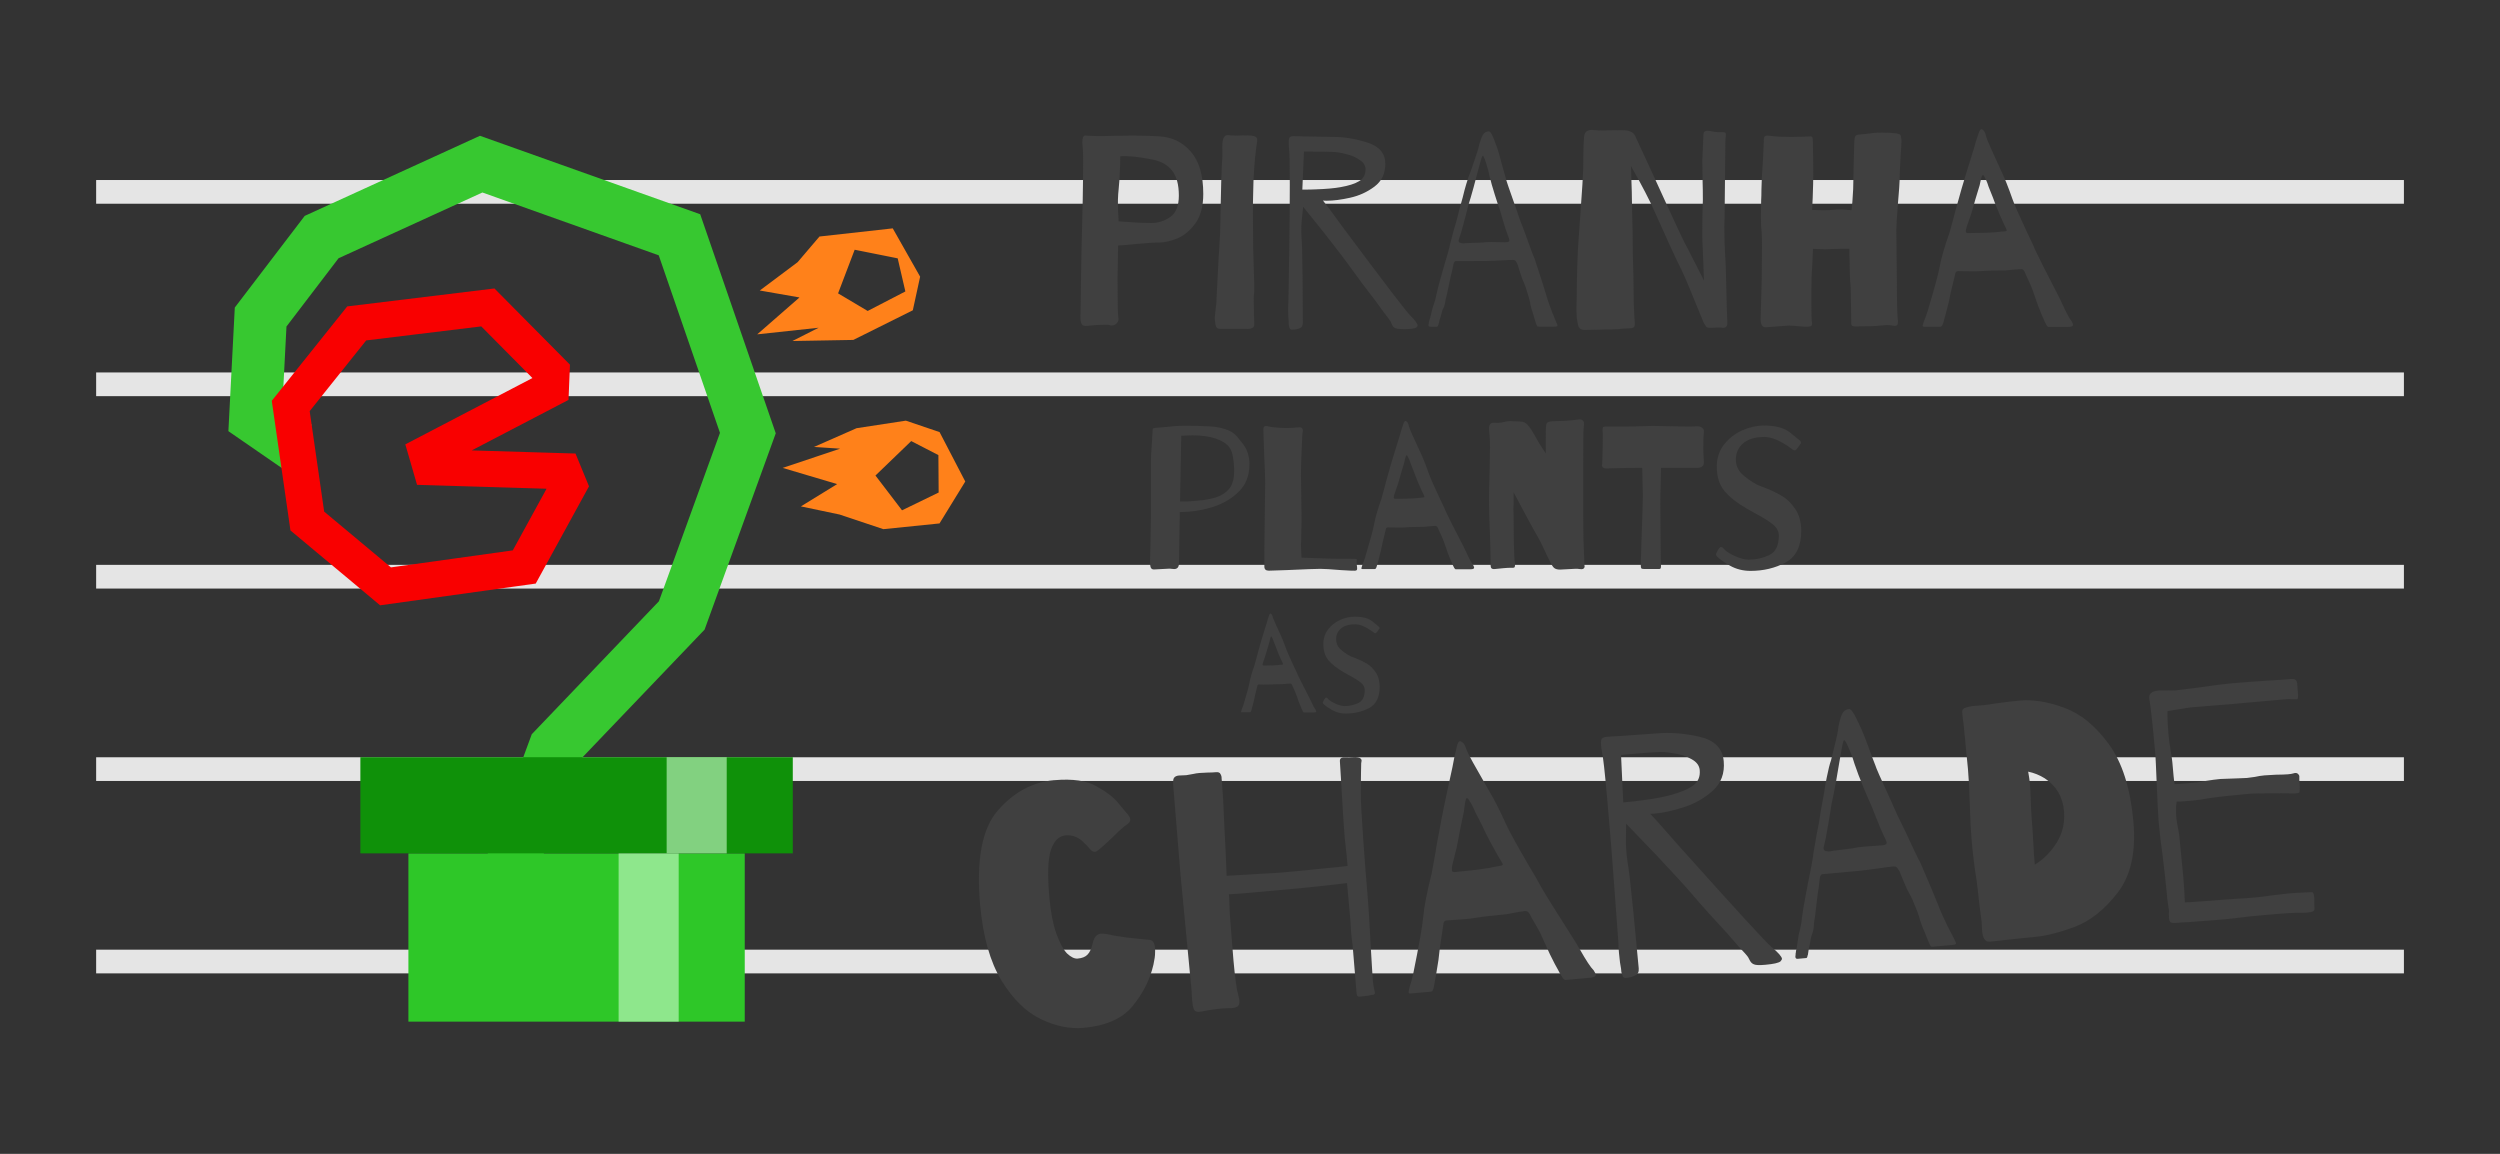 <?xml version="1.0" encoding="UTF-8" standalone="no"?>
<!-- Created with Inkscape (http://www.inkscape.org/) -->

<svg
   width="104mm"
   height="48mm"
   viewBox="0 0 104 48"
   version="1.1"
   id="svg1"
   xml:space="preserve"
   xmlns:xlink="http://www.w3.org/1999/xlink"
   xmlns="http://www.w3.org/2000/svg"
   xmlns:svg="http://www.w3.org/2000/svg"><rect x="0" y="0" width="104" height="48" fill="#333333" stroke="none"/><defs
     id="defs1"><linearGradient
       id="swatch33"><stop
         style="stop-color:#e5e5e5;stop-opacity:1;"
         offset="0"
         id="stop33" /></linearGradient><linearGradient
       id="swatch29"><stop
         style="stop-color:#404040;stop-opacity:1;"
         offset="0"
         id="stop29" /></linearGradient><linearGradient
       id="swatch27"><stop
         style="stop-color:#cffccf;stop-opacity:1;"
         offset="0"
         id="stop27" /></linearGradient><linearGradient
       id="swatch26"><stop
         style="stop-color:#2ec728;stop-opacity:1;"
         offset="0"
         id="stop26" /></linearGradient><linearGradient
       id="swatch25"><stop
         style="stop-color:#0f9109;stop-opacity:1;"
         offset="0"
         id="stop25" /></linearGradient><linearGradient
       id="swatch24"><stop
         style="stop-color:#f90000;stop-opacity:1;"
         offset="0"
         id="stop24" /></linearGradient><linearGradient
       id="swatch23"><stop
         style="stop-color:#37c830;stop-opacity:1;"
         offset="0"
         id="stop23" /></linearGradient><linearGradient
       id="swatch18"><stop
         style="stop-color:#ff811a;stop-opacity:1;"
         offset="0"
         id="stop18" /></linearGradient><linearGradient
       xlink:href="#swatch18"
       id="linearGradient18"
       x1="35.857"
       y1="18.353"
       x2="43.452"
       y2="18.353"
       gradientUnits="userSpaceOnUse" /><linearGradient
       xlink:href="#swatch18"
       id="linearGradient22"
       x1="34.798"
       y1="10.439"
       x2="41.576"
       y2="10.439"
       gradientUnits="userSpaceOnUse" /><linearGradient
       xlink:href="#swatch23"
       id="linearGradient23"
       x1="12.798"
       y1="19.67"
       x2="35.57"
       y2="19.67"
       gradientUnits="userSpaceOnUse" /><linearGradient
       xlink:href="#swatch24"
       id="linearGradient24"
       x1="14.603"
       y1="17.186"
       x2="27.8"
       y2="17.186"
       gradientUnits="userSpaceOnUse" /><linearGradient
       xlink:href="#swatch25"
       id="linearGradient25"
       x1="17.923"
       y1="33.805"
       x2="40.722"
       y2="33.805"
       gradientUnits="userSpaceOnUse" /><linearGradient
       xlink:href="#swatch26"
       id="linearGradient26"
       x1="20.456"
       y1="39.305"
       x2="38.189"
       y2="39.305"
       gradientUnits="userSpaceOnUse" /><linearGradient
       xlink:href="#swatch27"
       id="linearGradient27"
       x1="28.994"
       y1="41.698"
       x2="32.16"
       y2="41.698"
       gradientUnits="userSpaceOnUse" /><linearGradient
       xlink:href="#swatch27"
       id="linearGradient28"
       gradientUnits="userSpaceOnUse"
       gradientTransform="matrix(1.453,0,0,1.829,-10.126,-27.712)"
       x1="28.671"
       y1="34.942"
       x2="30.851"
       y2="34.942" /><linearGradient
       xlink:href="#swatch29"
       id="linearGradient29"
       x1="45.942"
       y1="10.549"
       x2="87.237"
       y2="10.549"
       gradientUnits="userSpaceOnUse" /><linearGradient
       xlink:href="#swatch29"
       id="linearGradient30"
       x1="48.845"
       y1="21.598"
       x2="75.93"
       y2="21.598"
       gradientUnits="userSpaceOnUse" /><linearGradient
       xlink:href="#swatch29"
       id="linearGradient31"
       x1="52.628"
       y1="28.605"
       x2="58.397"
       y2="28.605"
       gradientUnits="userSpaceOnUse" /><linearGradient
       xlink:href="#swatch33"
       id="linearGradient33"
       x1="3"
       y1="23.985"
       x2="46.877"
       y2="23.985"
       gradientUnits="userSpaceOnUse" /><linearGradient
       xlink:href="#swatch33"
       id="linearGradient34"
       x1="3"
       y1="32.111"
       x2="46.877"
       y2="32.111"
       gradientUnits="userSpaceOnUse" /><linearGradient
       xlink:href="#swatch33"
       id="linearGradient35"
       x1="3"
       y1="40.237"
       x2="46.877"
       y2="40.237"
       gradientUnits="userSpaceOnUse" /><linearGradient
       xlink:href="#swatch33"
       id="linearGradient36"
       x1="3"
       y1="15.859"
       x2="46.877"
       y2="15.859"
       gradientUnits="userSpaceOnUse" /><linearGradient
       xlink:href="#swatch33"
       id="linearGradient37"
       x1="3"
       y1="7.732"
       x2="46.877"
       y2="7.732"
       gradientUnits="userSpaceOnUse" /><linearGradient
       xlink:href="#swatch29"
       id="linearGradient1"
       gradientUnits="userSpaceOnUse"
       x1="38.165"
       y1="42.454"
       x2="93.554"
       y2="42.454" /></defs><g
     id="layer3"
     transform="matrix(2.188,0,0,0.985,-2.564,0.366)"
     style="display:inline"><path
       style="display:inline;fill:none;fill-rule:nonzero;stroke:url(#linearGradient37);stroke-width:1.001;stroke-linecap:butt;stroke-miterlimit:2;stroke-dasharray:none"
       d="M 3,7.732 H 46.877"
       id="path4" /><path
       style="display:inline;fill:none;fill-rule:nonzero;stroke:url(#linearGradient36);stroke-width:1.001;stroke-linecap:butt;stroke-miterlimit:2;stroke-dasharray:none"
       d="M 3,15.859 H 46.877"
       id="path4-0" /><path
       style="display:inline;fill:none;fill-rule:nonzero;stroke:url(#linearGradient33);stroke-width:1.001;stroke-linecap:butt;stroke-miterlimit:2;stroke-dasharray:none"
       d="M 3,23.985 H 46.877"
       id="path4-2" /><path
       style="display:inline;fill:none;fill-rule:nonzero;stroke:url(#linearGradient34);stroke-width:1.001;stroke-linecap:butt;stroke-miterlimit:2;stroke-dasharray:none"
       d="M 3,32.111 H 46.877"
       id="path4-21" /><path
       style="display:inline;fill:none;fill-rule:nonzero;stroke:url(#linearGradient35);stroke-width:1.001;stroke-linecap:butt;stroke-miterlimit:2;stroke-dasharray:none"
       d="M 3,40.237 H 46.877"
       id="path4-7" /></g><g
     id="layer2"
     style="display:inline"
     transform="translate(-3.298,1.404)"><path
       style="display:inline;fill:none;fill-opacity:0;stroke:url(#linearGradient23);stroke-width:2.188;stroke-linecap:butt;stroke-linejoin:miter"
       d="m 24.529,34.717 1.838,-4.985 5.292,-5.534 2.75,-7.586 -2.845,-8.249 -8.249,-2.939 -6.637,3.034 -2.538,3.326 -0.217,4.195 1.724,1.19"
       id="path2" /><g
       id="layer1"
       transform="matrix(0.789,0,0,1,4.148,-1.709)"
       style="display:inline"><rect
         style="display:inline;fill:url(#linearGradient26);fill-opacity:1;stroke:none;stroke-width:2.538;stroke-linecap:round;stroke-linejoin:miter;stroke-dasharray:none;stroke-opacity:1"
         id="rect46-6-6-6-7"
         width="17.733"
         height="7"
         x="20.456"
         y="35.805" /><rect
         style="display:inline;fill:url(#linearGradient25);fill-opacity:1;fill-rule:nonzero;stroke:none;stroke-width:2.176;stroke-linecap:round;stroke-linejoin:miter;stroke-dasharray:none;stroke-opacity:1"
         id="rect46-6-6-6-7-9"
         width="22.799"
         height="4"
         x="17.923"
         y="31.805" /><g
         id="layer4"
         transform="translate(2.545,-2.392)"
         style="display:inline;opacity:0.6;mix-blend-mode:hard-light"><rect
           style="opacity:1;mix-blend-mode:normal;fill:url(#linearGradient27);stroke:none;stroke-width:2.258;stroke-linejoin:round;stroke-dasharray:none;stroke-opacity:1"
           id="rect10"
           width="3.167"
           height="7"
           x="28.994"
           y="38.198" /><rect
           style="opacity:1;mix-blend-mode:normal;fill:url(#linearGradient28);stroke:none;stroke-width:1.707;stroke-linejoin:round;stroke-dasharray:none;stroke-opacity:1"
           id="rect10-6"
           width="3.167"
           height="4"
           x="31.527"
           y="34.198" /></g></g><path
       id="path1"
       style="display:inline;opacity:1;fill:none;fill-opacity:1;stroke:url(#linearGradient24);stroke-width:1.5;stroke-linecap:round;stroke-linejoin:miter;stroke-dasharray:none;stroke-opacity:1"
       d="m 23.592,11.385 -5.455,0.665 -2.745,3.434 0.69,4.787 3.254,2.717 5.771,-0.806 1.863,-3.401 -0.24,-0.583 -5.515,-0.166 -0.165,-0.569 5.166,-2.695 0.029,-0.705 z" /><path
       id="path7"
       style="display:inline;opacity:1;fill:url(#linearGradient18);stroke:none;stroke-width:1.25;stroke-linecap:butt;stroke-linejoin:miter;stroke-dasharray:none;stroke-opacity:1"
       d="m 38.931,16.409 -1.774,0.781 1.089,0.07 -2.389,0.801 2.267,0.673 -1.509,0.928 1.612,0.339 1.817,0.608 2.337,-0.238 1.072,-1.744 -1.069,-2.056 -1.402,-0.476 z m 2.274,0.536 1.13,0.583 0.011,1.557 -1.524,0.74 -1.105,-1.447 z" /><path
       id="path3"
       style="display:inline;opacity:1;fill:url(#linearGradient22);stroke:none;stroke-width:1.25;stroke-linecap:butt;stroke-linejoin:miter;stroke-dasharray:none;stroke-opacity:1"
       d="m 37.388,8.435 -0.91,1.068 -1.573,1.178 1.651,0.289 -1.758,1.535 2.553,-0.275 -1.088,0.552 2.533,-0.045 2.475,-1.233 0.304,-1.398 -1.139,-2.01 z m 1.464,0.55 1.79,0.358 0.319,1.377 -1.568,0.812 -1.231,-0.732 z" /></g><g
     id="layer5"
     transform="translate(-1,-1)"><path
       d="m 49.25,6.676 q 0.779,0.045 1.287,0.632 0.519,0.587 0.519,1.761 0,0.768 -0.327,1.219 -0.327,0.452 -0.756,0.632 -0.429,0.169 -0.756,0.169 -0.305,0 -1.027,0.068 -0.418,0.045 -0.677,0.056 -0.023,1.039 -0.023,1.411 0,1.468 0.034,1.592 0.023,0.113 -0.045,0.203 -0.056,0.079 -0.158,0.113 -0.09,0.023 -0.169,-0.011 -0.034,-0.011 -0.192,-0.011 -0.339,0 -0.722,0.045 -0.181,0.023 -0.237,-0.068 -0.056,-0.102 -0.056,-0.305 0,-0.248 0.011,-0.452 l 0.011,-0.948 0.023,-1.332 q 0.068,-2.393 0.068,-3.737 0,-0.406 -0.011,-0.485 -0.023,-0.248 -0.023,-0.294 0,-0.294 0.124,-0.294 0.056,0 0.226,0.011 0.181,0.011 0.497,0.011 0.09,0 0.463,-0.011 0.373,-0.011 0.779,-0.011 0.598,0 1.14,0.034 z M 48.9,10.277 q 0.418,0 0.779,-0.248 0.361,-0.248 0.361,-0.892 0,-0.689 -0.282,-1.039 Q 49.476,7.737 48.934,7.635 48.087,7.466 47.602,7.5 q 0,0.316 -0.011,0.474 -0.023,0.632 -0.056,0.903 -0.045,0.395 -0.023,0.892 l 0.023,0.44 0.531,0.034 q 0.305,0.034 0.835,0.034 z m 3.262,-3.646 q 0.147,0.011 0.282,0.011 0.147,-0.011 0.248,-0.011 0.248,0 0.361,0.011 0.135,0.011 0.192,0.056 0.056,0.045 0.056,0.124 0,0.056 -0.011,0.124 -0.011,0.068 -0.023,0.124 -0.124,0.96 -0.135,1.976 -0.011,0.294 -0.011,0.903 l 0.011,1.366 q 0.011,0.169 0.011,0.35 l 0.011,0.452 q 0.023,0.587 0.023,0.869 0,0.214 -0.011,0.26 -0.011,0.045 -0.011,0.26 l 0.011,0.621 q 0.011,0.135 0.011,0.339 0.011,0.147 -0.09,0.181 -0.09,0.045 -0.248,0.034 h -1.027 q -0.169,0.011 -0.214,-0.079 -0.045,-0.079 -0.056,-0.271 -0.023,-0.079 0.023,-0.418 0.045,-0.316 0.045,-0.542 0,-0.079 0.079,-1.524 0.068,-1.061 0.068,-1.163 l 0.023,-1.106 0.023,-1.027 0.023,-0.61 0.023,-0.406 V 7.06 q 0,-0.44 0.226,-0.44 0.056,0 0.09,0.011 z m 7.507,7.496 q 0.305,0.305 0.305,0.418 0,0.023 -0.056,0.079 -0.102,0.068 -0.508,0.068 -0.294,0 -0.373,-0.045 -0.079,-0.034 -0.124,-0.124 -0.034,-0.09 -0.056,-0.135 -0.034,-0.068 -0.282,-0.384 -0.237,-0.327 -0.361,-0.497 -0.598,-0.768 -1.039,-1.389 -0.271,-0.384 -1.005,-1.321 L 55.989,10.57 55.21,9.6 55.165,10.051 q -0.045,0.339 -0.023,0.813 0.034,0.316 0.045,1.637 0.011,1.321 0.011,1.93 0,0.181 -0.135,0.226 -0.135,0.056 -0.316,0.056 -0.079,0 -0.102,-0.068 -0.023,-0.068 -0.034,-0.147 0,-0.079 0,-0.102 -0.023,-0.181 -0.023,-0.531 0,-0.226 0.011,-0.339 0.011,-0.61 0.034,-2.122 0.023,-1.524 0.023,-2.732 0,-1.298 -0.034,-1.513 -0.011,-0.09 -0.011,-0.237 0,-0.169 0.045,-0.214 0.056,-0.045 0.158,-0.045 0.226,0 0.44,0.011 l 1.23,0.023 q 0.677,0 1.411,0.237 0.734,0.237 0.734,0.881 0,0.61 -0.452,0.948 -0.452,0.339 -1.016,0.463 -0.553,0.124 -0.971,0.124 -0.147,0 -0.158,-0.011 0.068,0.068 0.892,1.197 2.484,3.33 2.743,3.59 z M 55.177,8.888 q 0.373,0 0.564,-0.011 0.655,-0.023 1.016,-0.09 0.519,-0.09 0.779,-0.248 0.271,-0.158 0.271,-0.497 0,-0.226 -0.237,-0.384 Q 57.333,7.488 56.994,7.409 56.667,7.319 56.418,7.319 56.136,7.308 55.628,7.308 h -0.384 z m 10.578,5.543 q 0.034,0.079 0.034,0.113 0,0.045 -0.124,0.045 h -0.632 q -0.045,0 -0.079,-0.011 -0.023,-0.023 -0.045,-0.09 -0.045,-0.124 -0.124,-0.406 -0.102,-0.282 -0.135,-0.508 -0.034,-0.169 -0.113,-0.406 -0.068,-0.237 -0.124,-0.361 -0.102,-0.214 -0.181,-0.485 l -0.102,-0.327 q -0.056,-0.124 -0.09,-0.147 -0.023,-0.034 -0.09,-0.034 -0.237,0 -0.35,0.011 l -0.485,0.023 q -0.09,0.011 -0.835,0.011 h -0.689 -0.023 q -0.068,0 -0.102,0.124 l -0.023,0.113 -0.045,0.214 q -0.023,0.056 -0.147,0.655 -0.034,0.192 -0.113,0.497 -0.023,0.226 -0.102,0.373 -0.023,0.034 -0.056,0.158 -0.034,0.124 -0.056,0.203 -0.034,0.09 -0.079,0.294 -0.011,0.011 -0.023,0.056 -0.011,0.034 -0.034,0.045 -0.023,0 -0.068,0 h -0.226 q -0.102,0 -0.056,-0.147 0,-0.034 0.011,-0.056 0,-0.023 0.011,-0.056 0.011,-0.034 0.034,-0.102 l 0.102,-0.418 q 0.023,-0.068 0.079,-0.237 0.056,-0.169 0.079,-0.316 0.056,-0.271 0.214,-0.824 l 0.09,-0.316 q 0.214,-0.7 0.271,-0.982 l 0.158,-0.598 q 0.113,-0.373 0.135,-0.474 0.079,-0.339 0.226,-0.847 l 0.079,-0.316 0.068,-0.237 q 0.113,-0.384 0.192,-0.553 0.023,-0.068 0.158,-0.463 0.147,-0.406 0.192,-0.643 0.079,-0.271 0.158,-0.406 0.09,-0.135 0.237,-0.135 0.056,0 0.113,0.102 0.056,0.102 0.113,0.248 0.056,0.147 0.079,0.214 0.09,0.214 0.316,1.072 l 0.09,0.316 q 0.011,0.09 0.373,1.106 l 0.214,0.621 0.203,0.531 q 0.316,0.892 0.406,1.084 0.395,1.197 0.463,1.445 0.079,0.294 0.248,0.734 0.181,0.44 0.203,0.497 z M 63.643,11.078 q 0.147,0 0.147,-0.079 0,-0.056 -0.079,-0.248 -0.068,-0.169 -0.203,-0.632 -0.102,-0.373 -0.203,-0.643 Q 63.192,9.137 63.056,8.674 62.932,8.211 62.909,8.076 62.74,7.477 62.684,7.477 q -0.034,0 -0.113,0.305 L 62.503,8.03 q -0.079,0.305 -0.203,0.768 -0.124,0.452 -0.226,0.768 -0.068,0.294 -0.192,0.745 -0.113,0.44 -0.181,0.61 -0.023,0.068 -0.023,0.079 0,0.079 0.068,0.102 0.079,0.023 0.147,0.023 0.079,-0.011 0.102,-0.011 l 0.655,-0.023 q 0.135,-0.023 0.384,-0.023 z m 4.82,-4.662 q 0.248,0 0.361,0.056 0.124,0.045 0.192,0.169 0.113,0.237 0.282,0.61 l 0.418,0.903 0.531,1.163 q 0.147,0.316 0.384,0.835 0.237,0.519 0.339,0.722 0.192,0.395 0.248,0.485 l 0.316,0.621 0.35,0.689 -0.023,-0.655 -0.045,-1.106 V 10.57 q 0,-0.621 0.023,-1.253 0,-0.474 -0.011,-0.768 L 71.816,7.692 71.862,6.608 q 0,-0.169 0.169,-0.169 0.056,0 0.226,0.034 0.102,0.023 0.214,0.023 0.113,0 0.181,0 0.09,0 0.113,0.023 0.034,0.023 0.034,0.079 0,0.045 -0.011,0.102 -0.011,0.056 -0.011,0.124 l -0.011,0.971 -0.023,2.28 -0.011,0.327 q 0,0.384 0.011,0.7 0.011,0.316 0.023,0.519 0.034,0.485 0.034,0.813 0,-0.045 0.034,1.343 l 0.023,0.632 v 0.023 q 0,0.226 -0.214,0.203 -0.034,-0.011 -0.135,-0.011 l -0.327,0.011 h -0.068 q -0.079,0 -0.124,-0.034 -0.034,-0.034 -0.124,-0.192 -0.034,-0.079 -0.09,-0.226 -0.056,-0.147 -0.135,-0.327 Q 71.15,12.636 70.936,12.196 70.688,11.722 69.683,9.475 69.457,9.012 69.175,8.493 l -0.327,-0.587 0.034,1.072 0.011,0.666 q 0.023,0.745 0.023,0.982 0,0.926 0.034,1.863 l 0.011,0.881 q 0,0.237 0.023,0.689 l 0.023,0.395 v 0.023 q 0,0.113 -0.056,0.147 -0.056,0.034 -0.158,0.034 l -0.248,0.011 q -0.237,0.034 -0.508,0.034 -0.316,0 -0.519,0.011 l -0.576,0.011 q -0.169,0 -0.226,-0.068 -0.056,-0.056 -0.068,-0.135 -0.011,-0.079 -0.023,-0.113 -0.045,-0.203 -0.045,-0.497 0,-0.271 0.011,-0.463 0,-0.587 0.023,-1.366 0.023,-0.79 0.056,-1.129 l 0.056,-0.802 q 0.135,-1.874 0.135,-2.111 0,-0.892 0.034,-1.332 0.023,-0.305 0.316,-0.305 0.09,0 0.169,0.011 0.079,0.011 0.124,0.011 z m 8.41,3.33 q 0.237,0 0.44,-0.023 0.068,-0.011 0.214,-0.011 0.158,0 0.237,0.011 l 0.26,0.023 0.034,-0.339 0.034,-0.542 0.023,-1.106 0.023,-0.869 q 0.011,-0.169 0.045,-0.226 0.034,-0.056 0.158,-0.068 0.113,0 0.632,-0.068 0.09,-0.011 0.327,-0.011 0.361,0 0.598,0.034 0.124,0.023 0.147,0.056 0.034,0.023 0.034,0.09 0.011,0.068 0.023,0.124 0,0.181 -0.034,0.61 -0.045,0.79 -0.045,1.084 0,0.147 -0.068,0.937 -0.068,0.858 -0.068,1.118 l 0.023,2.235 q 0,1.264 0.045,1.547 v 0.023 q 0,0.124 -0.045,0.158 -0.045,0.023 -0.102,0.023 -0.056,-0.011 -0.079,-0.011 -0.09,-0.023 -0.226,-0.023 -0.045,0 -0.294,0.023 -0.316,0.034 -1.016,0.034 h -0.023 q -0.158,0 -0.158,-0.102 0,-0.214 -0.011,-0.847 0,-0.632 -0.034,-0.926 -0.023,-0.429 -0.023,-0.835 -0.011,-0.169 -0.011,-0.519 h -0.327 l -0.485,0.011 -0.203,0.011 -0.226,-0.011 q -0.169,0 -0.271,-0.011 l -0.034,0.711 q -0.034,0.395 -0.034,1.027 v 0.576 q 0,0.61 0.023,0.734 0.023,0.135 -0.045,0.169 -0.056,0.023 -0.147,0.023 -0.079,0 -0.113,0 -0.09,-0.011 -0.305,-0.023 -0.214,-0.023 -0.35,-0.023 l -0.327,0.023 q -0.079,0.011 -0.587,0.045 -0.26,0.034 -0.26,-0.316 l 0.011,-0.44 0.023,-0.813 q 0,-0.248 0.011,-0.463 l 0.011,-1.31 q 0,-0.452 -0.011,-0.576 -0.034,-0.26 -0.034,-0.677 l 0.011,-0.689 q 0.011,-0.169 0.011,-0.44 0,-0.316 0.068,-1.31 l 0.034,-0.779 q 0,-0.09 0.034,-0.124 0.034,-0.034 0.102,-0.034 l 0.147,0.011 q 0.147,0.023 0.384,0.034 0.237,0.011 0.463,0.011 l 0.519,-0.011 q 0.124,-0.011 0.282,-0.011 h 0.011 q 0.09,0 0.09,0.124 0.011,0.023 0.011,0.452 0.011,0.418 0.011,0.993 0,0.361 -0.023,0.971 l -0.023,0.519 z m 10.307,4.617 q 0.056,0.113 0.056,0.147 0,0.09 -0.203,0.09 h -0.813 q -0.045,0 -0.09,-0.079 -0.045,-0.079 -0.079,-0.158 -0.034,-0.079 -0.056,-0.135 -0.056,-0.113 -0.214,-0.519 -0.147,-0.406 -0.226,-0.643 -0.034,-0.113 -0.135,-0.327 -0.102,-0.226 -0.147,-0.316 -0.045,-0.135 -0.09,-0.181 -0.034,-0.045 -0.113,-0.045 -0.079,0 -0.203,0.011 -0.113,0.011 -0.248,0.023 -0.09,0.023 -0.564,0.023 -0.327,0 -0.643,0.023 -0.102,0.011 -0.361,0.011 l -0.598,-0.011 q -0.056,0 -0.09,0.045 -0.023,0.045 -0.034,0.113 -0.011,0.056 -0.023,0.09 l -0.068,0.282 q -0.034,0.158 -0.09,0.373 -0.045,0.203 -0.079,0.384 l -0.124,0.485 -0.09,0.327 q -0.034,0.135 -0.068,0.181 -0.023,0.034 -0.079,0.034 H 81.039 q -0.056,0 -0.056,-0.045 0,-0.023 0.045,-0.158 0.09,-0.214 0.158,-0.429 0.418,-1.4 0.497,-1.829 0.102,-0.564 0.418,-1.456 0.102,-0.384 0.192,-0.7 0.034,-0.158 0.102,-0.384 0.214,-0.79 0.429,-1.479 l 0.282,-0.903 q 0.09,-0.35 0.226,-0.722 0.068,-0.169 0.158,-0.079 0.068,0.045 0.102,0.158 0.034,0.113 0.045,0.158 0.034,0.135 0.598,1.355 0.226,0.463 0.485,1.208 0.113,0.327 0.621,1.411 0.26,0.531 0.339,0.734 0.181,0.395 0.971,1.919 l 0.135,0.282 q 0.26,0.576 0.395,0.734 z m -2.958,-3.725 q 0.079,-0.011 0.135,-0.011 0.056,0 0.09,-0.011 0.034,-0.011 0.034,-0.034 0,-0.023 -0.034,-0.09 -0.056,-0.102 -0.26,-0.564 -0.203,-0.474 -0.282,-0.711 -0.113,-0.271 -0.181,-0.452 -0.056,-0.181 -0.09,-0.248 -0.023,-0.056 -0.056,-0.113 -0.023,-0.056 -0.045,-0.09 -0.023,-0.034 -0.045,-0.034 -0.034,0 -0.079,0.169 -0.034,0.169 -0.056,0.26 -0.203,0.655 -0.294,0.993 -0.045,0.169 -0.135,0.418 -0.079,0.237 -0.113,0.327 -0.034,0.113 -0.034,0.181 0,0.068 0.102,0.068 0.237,0 0.722,-0.011 0.497,-0.023 0.621,-0.045 z"
       id="text34"
       style="font-size:11.289px;line-height:0.9;font-family:Barrio;-inkscape-font-specification:Barrio;fill:url(#linearGradient29);stroke-miterlimit:2"
       aria-label="Piranha" /><path
       d="m 52.46,19.161 q 0.034,0.042 0.186,0.229 0.161,0.186 0.246,0.415 0.085,0.229 0.085,0.491 0,0.703 -0.415,1.126 -0.406,0.423 -1.033,0.643 -0.677,0.229 -1.448,0.237 l -0.017,0.923 -0.017,1.194 q 0,0.254 -0.203,0.254 -0.051,0 -0.102,-0.009 -0.051,-0.009 -0.085,-0.009 l -0.322,0.017 -0.33,0.017 q -0.093,0 -0.127,-0.068 -0.034,-0.068 -0.034,-0.203 0,-0.042 0,-0.161 0.009,-0.119 0.009,-0.356 0.025,-1.295 0.025,-1.312 v -2.32 q 0,-0.339 0.034,-0.737 l 0.034,-0.559 q 0,-0.135 0.025,-0.152 0.034,-0.025 0.135,-0.025 0.068,0 0.406,-0.034 0.44,-0.051 0.703,-0.051 0.711,0 1.084,0.025 0.381,0.017 0.677,0.119 0.305,0.093 0.483,0.305 z m -0.711,2.464 q 0.305,-0.144 0.449,-0.381 0.144,-0.246 0.144,-0.652 0,-0.322 -0.068,-0.669 -0.068,-0.347 -0.381,-0.533 -0.313,-0.186 -0.754,-0.246 -0.229,-0.034 -0.542,-0.034 -0.135,0 -0.457,0.017 l -0.051,2.735 q 0.33,0.009 0.635,-0.025 0.694,-0.051 1.024,-0.212 z m 3.404,-1.998 q -0.034,0.694 -0.034,1.041 l 0.017,1.278 q 0.009,0.305 0.009,0.627 l -0.017,0.923 -0.009,0.169 0.009,0.237 0.017,0.296 1.211,0.042 1.008,0.009 h 0.017 q 0.051,0 0.059,0.017 0.009,0.017 0,0.051 0,0.025 0,0.042 -0.009,0.034 0,0.127 0.017,0.093 0.017,0.169 0,0.059 -0.042,0.076 -0.042,0.017 -0.11,0.009 -0.059,0 -0.093,0 l -0.449,-0.025 q -0.593,-0.051 -0.838,-0.051 -0.271,0 -1.372,0.051 l -0.77,0.025 q -0.186,0 -0.186,-0.169 v -0.66 l 0.034,-2.836 q 0,-0.322 -0.042,-1.168 l -0.034,-1.041 q 0,-0.144 0.11,-0.144 0.042,0 0.144,0.025 0.102,0.025 0.161,0.025 0.237,0.034 0.567,0.034 0.229,0 0.432,-0.025 0.127,-0.017 0.178,0.017 0.051,0.034 0.051,0.11 0,0.059 -0.017,0.127 -0.009,0.059 -0.009,0.135 z m 7.129,4.877 q 0.042,0.085 0.042,0.11 0,0.068 -0.152,0.068 H 61.562 q -0.034,0 -0.068,-0.059 -0.034,-0.059 -0.059,-0.119 -0.025,-0.059 -0.042,-0.102 -0.042,-0.085 -0.161,-0.389 -0.11,-0.305 -0.169,-0.483 -0.025,-0.085 -0.102,-0.246 -0.076,-0.169 -0.11,-0.237 -0.034,-0.102 -0.068,-0.135 -0.025,-0.034 -0.085,-0.034 -0.059,0 -0.152,0.009 -0.085,0.009 -0.186,0.017 -0.068,0.017 -0.423,0.017 -0.246,0 -0.483,0.017 -0.076,0.009 -0.271,0.009 l -0.449,-0.009 q -0.042,0 -0.068,0.034 -0.017,0.034 -0.025,0.085 -0.009,0.042 -0.017,0.068 l -0.051,0.212 q -0.025,0.119 -0.068,0.279 -0.034,0.152 -0.059,0.288 l -0.093,0.364 -0.068,0.246 q -0.025,0.102 -0.051,0.135 -0.017,0.025 -0.059,0.025 h -0.5 q -0.042,0 -0.042,-0.034 0,-0.017 0.034,-0.119 0.068,-0.161 0.119,-0.322 0.313,-1.05 0.373,-1.372 0.076,-0.423 0.313,-1.092 0.076,-0.288 0.144,-0.525 0.025,-0.119 0.076,-0.288 0.161,-0.593 0.322,-1.109 l 0.212,-0.677 q 0.068,-0.262 0.169,-0.542 0.051,-0.127 0.119,-0.059 0.051,0.034 0.076,0.119 0.025,0.085 0.034,0.119 0.025,0.102 0.449,1.016 0.169,0.347 0.364,0.906 0.085,0.246 0.466,1.058 0.195,0.398 0.254,0.55 0.135,0.296 0.728,1.439 l 0.102,0.212 q 0.195,0.432 0.296,0.55 z M 60.063,21.709 q 0.059,-0.009 0.102,-0.009 0.042,0 0.068,-0.009 0.025,-0.009 0.025,-0.025 0,-0.017 -0.025,-0.068 -0.042,-0.076 -0.195,-0.423 -0.152,-0.356 -0.212,-0.533 -0.085,-0.203 -0.135,-0.339 -0.042,-0.135 -0.068,-0.186 -0.017,-0.042 -0.042,-0.085 -0.017,-0.042 -0.034,-0.068 -0.017,-0.025 -0.034,-0.025 -0.025,0 -0.059,0.127 -0.025,0.127 -0.042,0.195 -0.152,0.491 -0.22,0.745 -0.034,0.127 -0.102,0.313 -0.059,0.178 -0.085,0.246 -0.025,0.085 -0.025,0.135 0,0.051 0.076,0.051 0.178,0 0.542,-0.009 0.373,-0.017 0.466,-0.034 z m 5.241,-2.311 q 0,-0.525 0.009,-0.652 0,-0.161 0.11,-0.195 0.11,-0.034 0.322,-0.034 0.186,0 0.474,-0.017 0.296,-0.025 0.457,-0.051 0.119,-0.009 0.169,0.042 0.051,0.042 0.051,0.152 0,0.034 -0.017,0.186 -0.017,0.127 -0.017,1.685 v 1.913 q 0,0.432 0.009,0.957 0.017,0.516 0.034,0.931 0.017,0.415 0.017,0.229 0,0.135 -0.135,0.135 -0.059,0 -0.102,-0.009 -0.034,-0.009 -0.135,-0.009 -0.102,0 -0.322,0.017 -0.237,0.017 -0.33,0.017 -0.161,0 -0.246,-0.068 -0.076,-0.068 -0.161,-0.246 l -0.144,-0.288 q -0.254,-0.567 -0.449,-0.889 -0.11,-0.186 -0.559,-1.024 l -0.373,-0.703 v 0.322 0.195 q 0,0.068 -0.009,0.169 0,0.102 0.009,0.229 0,0.44 0.009,1.151 0.017,0.711 0.042,0.855 0.009,0.042 0.009,0.102 0,0.085 -0.034,0.11 -0.034,0.017 -0.127,0.009 -0.135,0 -0.322,0.017 -0.178,0.017 -0.339,0.034 -0.127,0.017 -0.169,-0.042 -0.034,-0.059 -0.025,-0.262 0,-0.305 -0.025,-1.075 -0.034,-0.804 -0.042,-1.397 0,-0.601 0.025,-1.219 0.017,-0.779 0.017,-1.067 0,-0.389 -0.025,-0.567 -0.017,-0.152 -0.017,-0.195 0,-0.152 0.051,-0.203 0.051,-0.059 0.135,-0.059 0.042,0 0.169,0.009 0.127,0 0.364,-0.059 0.093,-0.017 0.186,-0.017 0.051,0 0.144,0.009 0.093,0.009 0.246,0.009 0.195,0 0.322,0.152 0.135,0.152 0.288,0.432 l 0.085,0.152 q 0.102,0.186 0.246,0.398 l 0.127,0.195 z m 6.579,-0.466 q 0,0.042 -0.017,0.22 -0.009,0.178 -0.009,0.44 0,0.237 0.025,0.643 0,0.229 -0.296,0.229 h -1.49 l -0.017,0.872 q -0.009,0.144 -0.009,0.72 0,0.593 0.009,1.151 0.009,0.559 0.009,0.965 l 0.009,0.347 v 0.042 q 0,0.076 -0.025,0.093 -0.017,0.017 -0.051,0.017 -0.034,0 -0.051,0 h -0.576 q -0.102,0 -0.119,-0.034 -0.017,-0.034 -0.017,-0.119 0,-0.093 0,-0.135 l 0.034,-1.05 q 0.051,-1.372 0.051,-1.761 0,-0.22 -0.017,-0.66 l -0.009,-0.449 q -0.61,0 -1.236,0.017 l -0.262,0.009 q -0.11,0 -0.152,-0.059 -0.042,-0.059 -0.017,-0.135 l 0.009,-0.212 q 0.017,-0.491 0.017,-0.906 0,-0.203 -0.009,-0.246 v -0.059 q 0,-0.093 0.034,-0.11 0.042,-0.017 0.119,-0.017 h 0.838 l 0.474,-0.009 q 0.44,-0.017 0.618,-0.017 l 0.508,0.009 q 0.61,0.017 0.957,0.017 0.254,0 0.33,-0.009 0.186,-0.009 0.262,0.059 0.076,0.059 0.076,0.135 z m 2.489,-0.229 q 0.737,0 1.092,0.288 0.356,0.288 0.373,0.305 0.085,0.059 0.085,0.119 0,0.034 -0.034,0.068 -0.025,0.034 -0.102,0.144 -0.076,0.11 -0.119,0.11 -0.042,0 -0.11,-0.042 l -0.059,-0.051 q -0.643,-0.466 -1.101,-0.466 -0.584,0 -0.889,0.271 -0.296,0.262 -0.296,0.669 0,0.347 0.246,0.593 0.254,0.246 0.66,0.466 0.119,0.051 0.246,0.093 0.423,0.161 0.737,0.347 0.322,0.178 0.576,0.55 0.254,0.364 0.254,0.923 0,0.957 -0.652,1.312 -0.652,0.347 -1.456,0.347 -0.466,0 -0.847,-0.212 -0.373,-0.212 -0.533,-0.373 -0.085,-0.076 -0.042,-0.152 0.009,-0.017 0.068,-0.135 0.068,-0.119 0.119,-0.119 h 0.017 q 0.025,0 0.042,0.017 0.025,0.009 0.051,0.042 0.034,0.034 0.076,0.076 0.11,0.11 0.432,0.254 0.322,0.135 0.533,0.135 0.449,0 0.855,-0.186 0.406,-0.195 0.406,-0.813 0,-0.262 -0.237,-0.457 -0.229,-0.195 -0.72,-0.457 l -0.364,-0.203 q -0.593,-0.339 -0.931,-0.728 -0.33,-0.389 -0.33,-1.024 0,-0.525 0.296,-0.914 0.305,-0.389 0.754,-0.593 0.457,-0.203 0.906,-0.203 z"
       id="text37"
       style="font-size:8.467px;line-height:0.9;font-family:Barrio;-inkscape-font-specification:Barrio;fill:url(#linearGradient30);stroke-miterlimit:2"
       aria-label="plants" /><path
       d="m 55.727,30.521 q 0.028,0.056 0.028,0.073 0,0.045 -0.102,0.045 h -0.406 q -0.023,0 -0.045,-0.04 -0.023,-0.04 -0.04,-0.079 -0.017,-0.04 -0.028,-0.068 -0.028,-0.056 -0.107,-0.26 -0.073,-0.203 -0.113,-0.322 -0.017,-0.056 -0.068,-0.164 -0.051,-0.113 -0.073,-0.158 -0.023,-0.068 -0.045,-0.09 -0.017,-0.023 -0.056,-0.023 -0.04,0 -0.102,0.006 -0.056,0.006 -0.124,0.011 -0.045,0.011 -0.282,0.011 -0.164,0 -0.322,0.011 -0.051,0.006 -0.181,0.006 l -0.299,-0.006 q -0.028,0 -0.045,0.023 -0.011,0.023 -0.017,0.056 -0.006,0.028 -0.011,0.045 l -0.034,0.141 q -0.017,0.079 -0.045,0.186 -0.023,0.102 -0.04,0.192 l -0.062,0.243 -0.045,0.164 q -0.017,0.068 -0.034,0.09 -0.011,0.017 -0.04,0.017 H 52.656 q -0.028,0 -0.028,-0.023 0,-0.011 0.023,-0.079 0.045,-0.107 0.079,-0.214 0.209,-0.7 0.248,-0.914 0.051,-0.282 0.209,-0.728 0.051,-0.192 0.096,-0.35 0.017,-0.079 0.051,-0.192 0.107,-0.395 0.214,-0.739 l 0.141,-0.452 q 0.045,-0.175 0.113,-0.361 0.034,-0.085 0.079,-0.04 0.034,0.023 0.051,0.079 0.017,0.056 0.023,0.079 0.017,0.068 0.299,0.677 0.113,0.231 0.243,0.604 0.056,0.164 0.31,0.706 0.13,0.265 0.169,0.367 0.09,0.198 0.485,0.96 l 0.068,0.141 q 0.13,0.288 0.198,0.367 z m -1.479,-1.863 q 0.04,-0.006 0.068,-0.006 0.028,0 0.045,-0.006 0.017,-0.006 0.017,-0.017 0,-0.011 -0.017,-0.045 -0.028,-0.051 -0.13,-0.282 -0.102,-0.237 -0.141,-0.356 -0.056,-0.135 -0.09,-0.226 -0.028,-0.09 -0.045,-0.124 -0.011,-0.028 -0.028,-0.056 -0.011,-0.028 -0.023,-0.045 -0.011,-0.017 -0.023,-0.017 -0.017,0 -0.04,0.085 -0.017,0.085 -0.028,0.13 -0.102,0.327 -0.147,0.497 -0.023,0.085 -0.068,0.209 -0.04,0.119 -0.056,0.164 -0.017,0.056 -0.017,0.09 0,0.034 0.051,0.034 0.119,0 0.361,-0.006 0.248,-0.011 0.31,-0.023 z m 3.11,-2.004 q 0.491,0 0.728,0.192 0.237,0.192 0.248,0.203 0.056,0.04 0.056,0.079 0,0.023 -0.023,0.045 -0.017,0.023 -0.068,0.096 -0.051,0.073 -0.079,0.073 -0.028,0 -0.073,-0.028 l -0.04,-0.034 q -0.429,-0.31 -0.734,-0.31 -0.389,0 -0.593,0.181 -0.198,0.175 -0.198,0.446 0,0.231 0.164,0.395 0.169,0.164 0.44,0.31 0.079,0.034 0.164,0.062 0.282,0.107 0.491,0.231 0.214,0.119 0.384,0.367 0.169,0.243 0.169,0.615 0,0.638 -0.435,0.875 -0.435,0.231 -0.971,0.231 -0.31,0 -0.564,-0.141 -0.248,-0.141 -0.356,-0.248 -0.056,-0.051 -0.028,-0.102 0.006,-0.011 0.045,-0.09 0.045,-0.079 0.079,-0.079 h 0.011 q 0.017,0 0.028,0.011 0.017,0.006 0.034,0.028 0.023,0.023 0.051,0.051 0.073,0.073 0.288,0.169 0.214,0.09 0.356,0.09 0.299,0 0.57,-0.124 0.271,-0.13 0.271,-0.542 0,-0.175 -0.158,-0.305 -0.152,-0.13 -0.48,-0.305 l -0.243,-0.135 q -0.395,-0.226 -0.621,-0.485 -0.22,-0.26 -0.22,-0.683 0,-0.35 0.198,-0.61 0.203,-0.26 0.502,-0.395 0.305,-0.135 0.604,-0.135 z"
       id="text36"
       style="font-size:5.644px;line-height:0.9;font-family:Barrio;-inkscape-font-specification:Barrio;fill:url(#linearGradient31);stroke-miterlimit:2"
       aria-label="as" /><path
       d="m 41.693,37.323 q 1.157,0 1.75,0.423 0.593,0.409 0.818,0.762 0.24,0.339 0.296,0.423 0.141,0.183 0.141,0.282 0,0.085 -0.056,0.141 -0.056,0.056 -0.141,0.099 -0.085,0.042 -0.113,0.071 -0.169,0.113 -0.452,0.353 -0.127,0.099 -0.381,0.296 -0.24,0.183 -0.325,0.226 -0.056,0.042 -0.113,0.042 -0.099,0 -0.183,-0.113 -0.085,-0.113 -0.113,-0.155 -0.028,-0.042 -0.155,-0.183 -0.113,-0.141 -0.296,-0.24 -0.183,-0.099 -0.409,-0.099 -0.423,0 -0.663,0.55 -0.24,0.55 -0.24,1.961 0,0.931 0.155,1.524 0.155,0.593 0.367,0.861 0.226,0.254 0.423,0.254 0.282,0 0.423,-0.127 0.155,-0.127 0.268,-0.48 0.113,-0.339 0.367,-0.339 0.085,0 0.183,0.028 0.113,0.028 0.169,0.042 0.141,0.056 0.691,0.183 0.55,0.113 0.945,0.183 0.198,0.042 0.198,0.339 0,0.141 -0.014,0.212 -0.014,0.183 -0.113,0.494 -0.296,0.903 -1.016,1.637 -0.706,0.72 -2.117,0.72 -0.861,0 -1.736,-0.522 -0.875,-0.522 -1.482,-1.736 -0.607,-1.228 -0.607,-3.217 0,-2.822 1.087,-3.852 1.087,-1.044 2.441,-1.044 z m 7.634,4.628 0.522,0.014 q 0.677,0.028 0.945,0.028 1.101,0 1.679,-0.014 0.691,0 1.058,-0.014 V 41.542 l -0.014,-0.776 q 0,-0.536 0.056,-2.201 l 0.028,-0.988 q 0.014,-0.127 0.155,-0.127 l 0.155,0.014 q 0.056,0.014 0.212,0.014 0.169,0 0.24,0.028 0.141,0.042 0.141,0.141 l -0.028,0.113 q -0.014,0.099 -0.042,0.381 -0.028,0.268 -0.085,0.833 -0.042,0.423 -0.071,1.933 -0.028,1.496 -0.028,2.342 0,0.593 -0.056,2.06 l -0.028,0.931 -0.014,0.564 q 0,0.212 0.028,0.409 l 0.014,0.085 q 0,0.085 -0.071,0.099 -0.056,0 -0.071,0 -0.141,0.028 -0.508,0.028 -0.113,0 -0.113,-0.141 l 0.014,-2.06 q -0.014,-0.226 -0.014,-0.466 0.014,-0.254 0.014,-0.452 V 43.715 42.671 l -1.143,0.028 q -0.607,0.014 -1.637,0.014 H 49.341 q -0.536,0 -0.833,-0.014 0,0.24 -0.014,0.367 -0.028,0.452 -0.028,0.861 l -0.014,1.524 q 0,1.115 0.071,1.468 0.028,0.169 0.028,0.212 0,0.198 -0.113,0.254 -0.099,0.042 -0.226,0.042 -0.113,-0.014 -0.155,-0.014 -0.494,-0.028 -1.129,0.042 -0.24,0.028 -0.296,-0.113 -0.042,-0.141 -0.042,-0.395 0.014,-0.254 0.014,-0.381 l -0.028,-4.882 0.028,-3.655 q 0,-0.282 0.056,-0.353 0.071,-0.085 0.212,-0.085 l 0.31,0.014 q 0.071,0 0.325,-0.028 0.071,-0.014 0.24,-0.014 l 0.367,0.014 q 0.113,0.014 0.31,0.014 0.155,0 0.183,0.099 0.042,0.085 0.028,0.183 0,0.099 0,0.141 0,0.649 -0.056,1.679 l -0.056,1.397 -0.042,0.833 z m 14.012,5.249 q 0.071,0.141 0.071,0.183 0,0.113 -0.254,0.113 h -1.016 q -0.056,0 -0.113,-0.099 -0.056,-0.099 -0.099,-0.198 -0.042,-0.099 -0.071,-0.169 -0.071,-0.141 -0.268,-0.649 -0.183,-0.508 -0.282,-0.804 -0.042,-0.141 -0.169,-0.409 -0.127,-0.282 -0.183,-0.395 -0.056,-0.169 -0.113,-0.226 -0.042,-0.056 -0.141,-0.056 -0.099,0 -0.254,0.014 -0.141,0.014 -0.31,0.028 -0.113,0.028 -0.706,0.028 -0.409,0 -0.804,0.028 -0.127,0.014 -0.452,0.014 l -0.748,-0.014 q -0.071,0 -0.113,0.056 -0.028,0.056 -0.042,0.141 -0.014,0.071 -0.028,0.113 l -0.085,0.353 q -0.042,0.198 -0.113,0.466 -0.056,0.254 -0.099,0.48 l -0.155,0.607 -0.113,0.409 q -0.042,0.169 -0.085,0.226 -0.028,0.042 -0.099,0.042 h -0.833 q -0.071,0 -0.071,-0.056 0,-0.028 0.056,-0.198 0.113,-0.268 0.198,-0.536 0.522,-1.75 0.621,-2.286 0.127,-0.706 0.522,-1.82 0.127,-0.48 0.24,-0.875 0.042,-0.198 0.127,-0.48 0.268,-0.988 0.536,-1.849 l 0.353,-1.129 q 0.113,-0.437 0.282,-0.903 0.085,-0.212 0.198,-0.099 0.085,0.056 0.127,0.198 0.042,0.141 0.056,0.198 0.042,0.169 0.748,1.693 0.282,0.579 0.607,1.51 0.141,0.409 0.776,1.764 0.325,0.663 0.423,0.917 0.226,0.494 1.214,2.399 L 62.845,46.283 q 0.325,0.72 0.494,0.917 z m -3.697,-4.657 q 0.099,-0.014 0.169,-0.014 0.071,0 0.113,-0.014 0.042,-0.014 0.042,-0.042 0,-0.028 -0.042,-0.113 -0.071,-0.127 -0.325,-0.706 -0.254,-0.593 -0.353,-0.889 -0.141,-0.339 -0.226,-0.564 -0.071,-0.226 -0.113,-0.31 -0.028,-0.071 -0.071,-0.141 -0.028,-0.071 -0.056,-0.113 -0.028,-0.042 -0.056,-0.042 -0.042,0 -0.099,0.212 -0.042,0.212 -0.071,0.325 -0.254,0.818 -0.367,1.242 -0.056,0.212 -0.169,0.522 -0.099,0.296 -0.141,0.409 -0.042,0.141 -0.042,0.226 0,0.085 0.127,0.085 0.296,0 0.903,-0.014 0.621,-0.028 0.776,-0.056 z m 11.162,4.36 q 0.381,0.381 0.381,0.522 0,0.028 -0.071,0.099 -0.127,0.085 -0.635,0.085 -0.367,0 -0.466,-0.056 -0.099,-0.042 -0.155,-0.155 -0.042,-0.113 -0.071,-0.169 -0.042,-0.085 -0.353,-0.48 -0.296,-0.409 -0.452,-0.621 -0.748,-0.96 -1.298,-1.736 -0.339,-0.48 -1.256,-1.651 l -0.226,-0.282 -0.974,-1.214 -0.056,0.564 q -0.056,0.423 -0.028,1.016 0.042,0.395 0.056,2.046 0.014,1.651 0.014,2.413 0,0.226 -0.169,0.282 -0.169,0.071 -0.395,0.071 -0.099,0 -0.127,-0.085 -0.028,-0.085 -0.042,-0.183 0,-0.099 0,-0.127 -0.028,-0.226 -0.028,-0.663 0,-0.282 0.014,-0.423 0.014,-0.762 0.042,-2.653 0.028,-1.905 0.028,-3.415 0,-1.623 -0.042,-1.891 -0.014,-0.113 -0.014,-0.296 0,-0.212 0.056,-0.268 0.071,-0.056 0.198,-0.056 0.282,0 0.55,0.014 l 1.538,0.028 q 0.847,0 1.764,0.296 0.917,0.296 0.917,1.101 0,0.762 -0.564,1.185 -0.564,0.423 -1.27,0.579 -0.691,0.155 -1.214,0.155 -0.183,0 -0.198,-0.014 0.085,0.085 1.115,1.496 3.104,4.163 3.429,4.487 z m -5.616,-6.548 q 0.466,0 0.706,-0.014 0.818,-0.028 1.27,-0.113 0.649,-0.113 0.974,-0.31 0.339,-0.198 0.339,-0.621 0,-0.282 -0.296,-0.48 -0.296,-0.212 -0.72,-0.31 -0.409,-0.113 -0.72,-0.113 -0.353,-0.014 -0.988,-0.014 h -0.48 z m 13.222,6.929 q 0.042,0.099 0.042,0.141 0,0.056 -0.155,0.056 H 77.507 q -0.056,0 -0.099,-0.014 -0.028,-0.028 -0.056,-0.113 -0.056,-0.155 -0.155,-0.508 -0.127,-0.353 -0.169,-0.635 -0.042,-0.212 -0.141,-0.508 -0.085,-0.296 -0.155,-0.452 -0.127,-0.268 -0.226,-0.607 l -0.127,-0.409 q -0.071,-0.155 -0.113,-0.183 -0.028,-0.042 -0.113,-0.042 -0.296,0 -0.437,0.014 l -0.607,0.028 q -0.113,0.014 -1.044,0.014 h -0.861 -0.028 q -0.085,0 -0.127,0.155 l -0.028,0.141 -0.056,0.268 q -0.028,0.071 -0.183,0.818 -0.042,0.24 -0.141,0.621 -0.028,0.282 -0.127,0.466 -0.028,0.042 -0.071,0.198 -0.042,0.155 -0.071,0.254 -0.042,0.113 -0.099,0.367 -0.014,0.014 -0.028,0.071 -0.014,0.042 -0.042,0.056 -0.028,0 -0.085,0 h -0.282 q -0.127,0 -0.071,-0.183 0,-0.042 0.014,-0.071 0,-0.028 0.014,-0.071 0.014,-0.042 0.042,-0.127 l 0.127,-0.522 q 0.028,-0.085 0.099,-0.296 0.071,-0.212 0.099,-0.395 0.071,-0.339 0.268,-1.03 l 0.113,-0.395 q 0.268,-0.875 0.339,-1.228 l 0.198,-0.748 q 0.141,-0.466 0.169,-0.593 0.099,-0.423 0.282,-1.058 l 0.099,-0.395 0.085,-0.296 q 0.141,-0.48 0.24,-0.691 0.028,-0.085 0.198,-0.579 0.183,-0.508 0.24,-0.804 0.099,-0.339 0.198,-0.508 0.113,-0.169 0.296,-0.169 0.071,0 0.141,0.127 0.071,0.127 0.141,0.31 0.071,0.183 0.099,0.268 0.113,0.268 0.395,1.341 l 0.113,0.395 q 0.014,0.113 0.466,1.383 l 0.268,0.776 0.254,0.663 q 0.395,1.115 0.508,1.355 0.494,1.496 0.579,1.806 0.099,0.367 0.31,0.917 0.226,0.55 0.254,0.621 z m -2.639,-4.191 q 0.183,0 0.183,-0.099 0,-0.071 -0.099,-0.31 -0.085,-0.212 -0.254,-0.79 -0.127,-0.466 -0.254,-0.804 -0.141,-0.423 -0.31,-1.002 -0.155,-0.579 -0.183,-0.748 -0.212,-0.748 -0.282,-0.748 -0.042,0 -0.141,0.381 l -0.085,0.31 q -0.099,0.381 -0.254,0.96 -0.155,0.564 -0.282,0.96 -0.085,0.367 -0.24,0.931 -0.141,0.55 -0.226,0.762 -0.028,0.085 -0.028,0.099 0,0.099 0.085,0.127 0.099,0.028 0.183,0.028 0.099,-0.014 0.127,-0.014 l 0.818,-0.028 q 0.169,-0.028 0.48,-0.028 z m 6.209,-5.489 q 0.861,0 1.834,0.466 0.974,0.452 1.707,1.665 0.734,1.214 0.734,3.302 0,1.905 -0.917,2.893 -0.903,0.974 -1.905,1.256 -1.002,0.268 -1.665,0.268 l -1.157,0.014 q -0.31,0.014 -0.762,0.014 -0.268,0 -0.268,-0.48 l 0.014,-0.367 -0.028,-0.706 -0.014,-0.635 -0.014,-0.423 q -0.056,-0.734 -0.056,-1.665 0,-0.55 0.056,-1.453 0.056,-0.903 0.056,-1.482 l -0.014,-1.891 q -0.014,-0.226 -0.014,-0.508 0,-0.155 0.198,-0.183 0.212,-0.042 0.437,-0.028 0.226,0 0.31,0 l 0.508,-0.028 q 0.593,-0.028 0.96,-0.028 z m 0.028,6.858 q 0.381,-0.183 0.706,-0.508 0.706,-0.677 0.706,-1.609 0,-0.889 -0.677,-1.425 -0.296,-0.226 -0.663,-0.339 0.028,0.31 0.028,0.48 0,0.268 -0.028,0.776 -0.028,0.48 -0.028,0.706 0,0.367 -0.028,1.185 -0.014,0.24 -0.014,0.734 z m 11.543,-6.209 q 0,0.325 -0.056,0.325 -0.085,0 -0.198,-0.014 -0.099,-0.028 -0.254,-0.028 h -2.258 l -1.75,-0.014 q -0.085,0 -0.635,0.042 l -0.325,0.028 -0.028,0.381 q -0.014,0.212 -0.014,0.663 0,0.226 0.028,0.593 0.028,0.339 0.028,0.494 v 0.564 q 0,0.226 0.014,0.353 0.127,0.014 0.381,0.014 h 0.564 q 0.085,0 0.339,-0.028 0.367,-0.028 0.635,-0.028 0.113,0 0.79,0.042 l 0.31,0.014 q 0.113,0 0.325,-0.014 0.212,-0.028 0.409,-0.028 l 0.466,0.014 q 0.367,0.028 0.508,0.028 0.155,0 0.212,-0.014 l 0.085,-0.014 q 0.099,0 0.141,0.071 0.042,0.056 0.028,0.113 -0.014,0.099 -0.014,0.254 0,0.141 -0.014,0.254 -0.014,0.113 -0.042,0.141 -0.028,0.014 -0.169,0.014 l -0.564,-0.056 q -1.058,-0.099 -1.383,-0.099 -1.199,0 -1.764,0.042 -0.226,0.028 -0.494,0.028 -0.268,0 -0.339,0 -0.268,0 -0.395,-0.014 l -0.042,0.226 q -0.028,0.254 -0.028,0.452 0,0.169 0.028,0.395 0.028,0.226 0.028,0.395 l 0.014,1.679 -0.014,0.706 q -0.014,0.127 -0.014,0.353 0.183,0.014 0.536,0.014 0.296,0.014 0.917,0.014 l 0.762,0.014 q 0.24,0.014 0.734,0.014 0.296,0 0.776,-0.028 l 0.593,-0.014 q 0.339,0 0.564,0.014 0.226,0.014 0.339,0.014 0.113,0 0.127,0.042 0.028,0.042 0.028,0.183 0,0.099 -0.014,0.212 -0.014,0.099 -0.014,0.226 0,0.099 -0.071,0.141 -0.071,0.028 -0.226,0.028 -0.155,0 -0.254,-0.014 -0.381,-0.042 -1.538,-0.042 -0.706,0 -1.016,0.014 -0.24,0.014 -0.79,0.014 l -1.312,-0.014 q -0.226,-0.014 -0.536,-0.014 -0.198,0 -0.268,-0.042 -0.056,-0.056 -0.056,-0.169 l 0.014,-0.226 q 0.014,-0.056 0.014,-0.127 0,-0.042 -0.014,-0.198 -0.014,-0.169 -0.014,-0.607 0,-0.423 -0.028,-1.383 -0.042,-0.79 -0.042,-1.524 0,-0.31 0.071,-1.792 0.014,-0.296 0.028,-0.593 0.014,-0.296 0.014,-0.536 0,-1.637 -0.042,-2.159 -0.042,-0.339 0.409,-0.339 0.113,0 0.367,0.028 0.226,0.028 0.339,0.028 l 0.889,-0.028 q 0.96,-0.056 1.482,-0.056 0.607,0 1.707,0.028 0.353,0.014 0.748,0.014 0.169,0 0.212,0.085 0.042,0.085 0.028,0.183 0,0.085 0,0.113 z"
       id="text35"
       style="font-size:14.111px;line-height:0.9;font-family:Barrio;-inkscape-font-specification:Barrio;fill:url(#linearGradient1);stroke-miterlimit:2"
       transform="rotate(-5.116)"
       aria-label="charade" /></g></svg>
